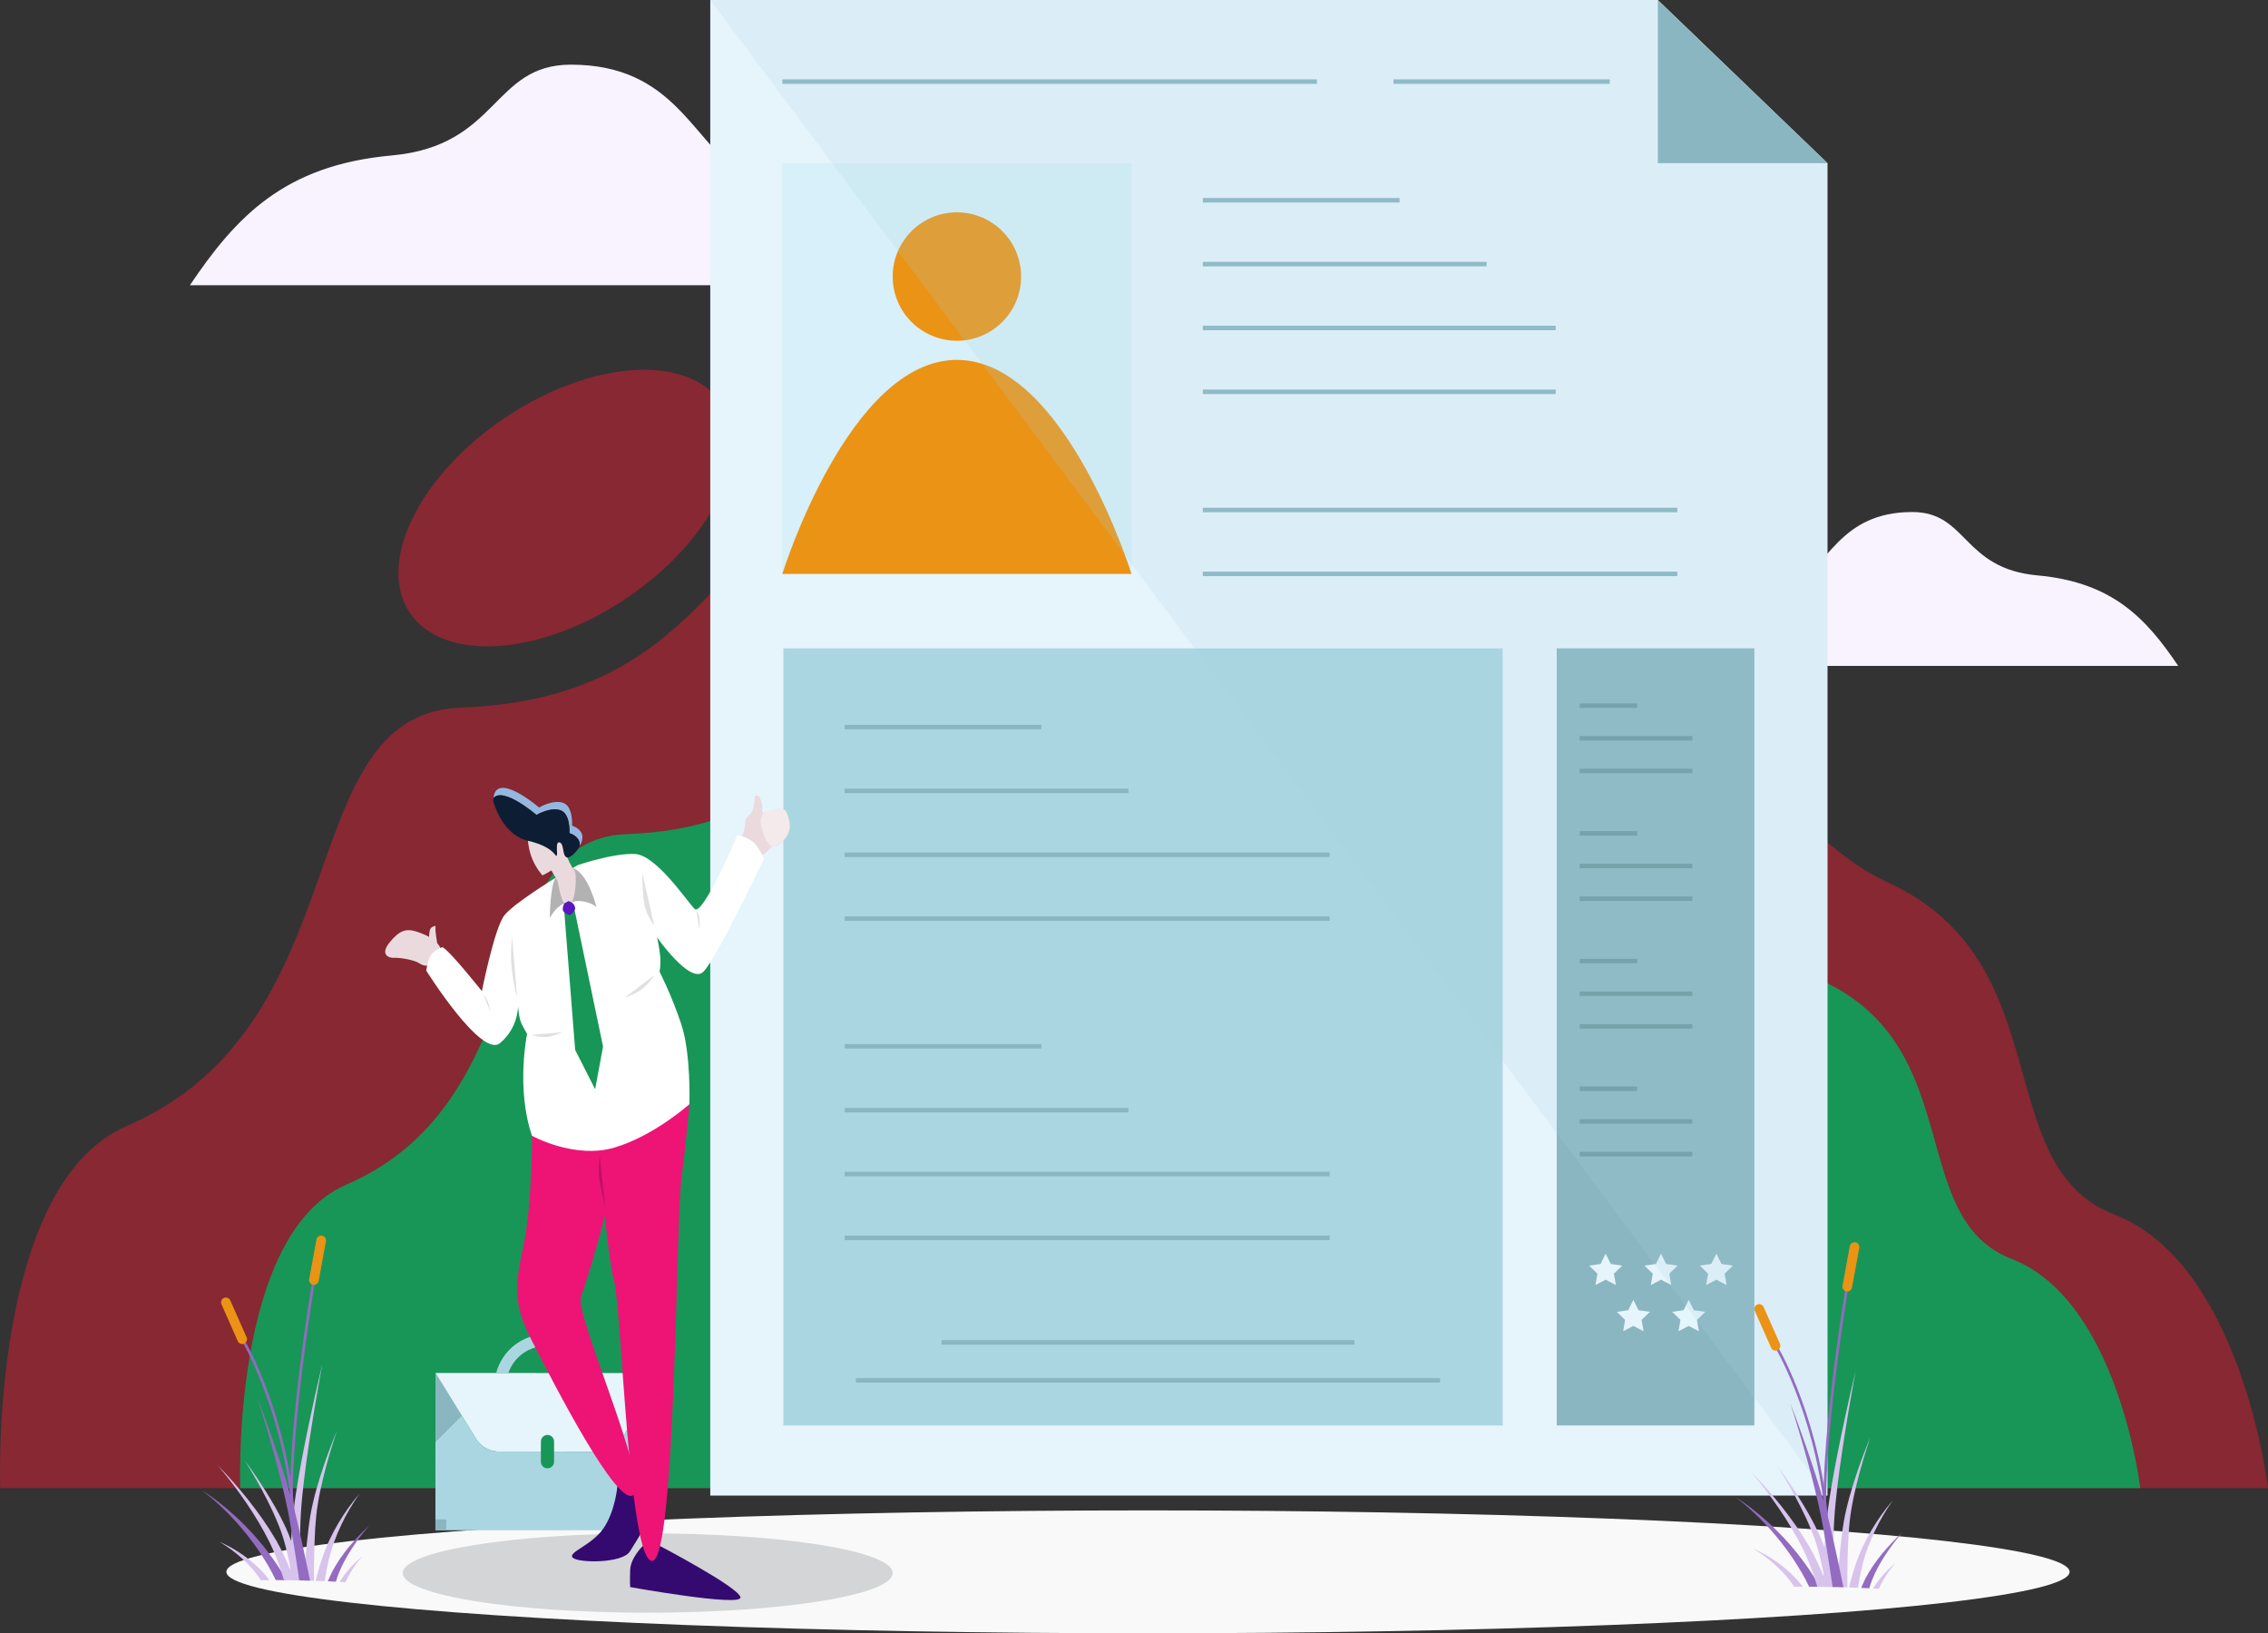 <?xml version="1.0" encoding="utf-8"?>
<!-- Generator: Adobe Illustrator 15.0.0, SVG Export Plug-In . SVG Version: 6.00 Build 0)  -->
<!DOCTYPE svg PUBLIC "-//W3C//DTD SVG 1.1//EN" "http://www.w3.org/Graphics/SVG/1.1/DTD/svg11.dtd">
<svg version="1.1" id="Layer_1" xmlns="http://www.w3.org/2000/svg" xmlns:xlink="http://www.w3.org/1999/xlink" x="0px" y="0px"
	 width="500px" height="360px" viewBox="0 0 500 360" enable-background="new 0 0 500 360" xml:space="preserve">
<rect x="0" y="0" width="500" height="360" fill="#333333" stroke="none"/>
<g>
	<ellipse fill="#F9F9F9" cx="253.084" cy="346.518" rx="203.176" ry="13.547"/>
	<path fill="#F8F3FF" d="M41.866,62.878h188.769c0,0-14.669-32.178-33.488-28.603c-18.819,3.575-21.901,11.441-33.219,4.291
		c-11.318-7.151-15.064-24.312-38.074-24.312c-17.411,0-15.8,17.876-39.524,20.021C62.605,36.421,51.992,47.862,41.866,62.878z"/>
	<path fill="#F8F3FF" d="M480.207,146.806H348.486c0,0,10.236-22.454,23.369-19.958c13.131,2.495,15.281,7.983,23.18,2.994
		c7.896-4.99,10.511-16.965,26.566-16.965c12.149,0,11.025,12.474,27.58,13.971C465.735,128.345,473.142,136.328,480.207,146.806z"
		/>
	
		<ellipse transform="matrix(0.83 -0.558 0.558 0.83 -41.244 88.685)" fill="#872832" cx="124.69" cy="111.921" rx="41.38" ry="23.983"/>
	<path fill="#872832" d="M0.048,328.064H500c0,0-5.793-49.432-33.799-60.283c-28.005-10.85-11.593-55.759-50.149-73.32
		C377.496,176.9,337.68,79.752,258.471,80.946c-105.617,1.591-82.557,72.293-156.887,75.046
		c-38.012,1.408-21.583,69.809-73.652,92.236C-2.416,261.299,0.048,328.064,0.048,328.064z"/>
	<path fill="#189657" d="M52.96,328.064h418.883c0,0-4.854-41.417-28.318-50.508c-23.463-9.091-9.713-46.718-42.018-61.432
		c-32.304-14.713-65.664-96.108-132.029-95.108c-88.49,1.333-69.169,60.571-131.447,62.878
		c-31.848,1.18-18.083,58.488-61.709,77.279C50.896,272.125,52.96,328.064,52.96,328.064z"/>
	<polygon fill="#E6F4FC" points="402.887,35.972 402.887,329.7 156.582,329.7 156.582,0 365.479,0 	"/>
	<polygon fill="#8AB6C1" points="402.887,35.972 365.479,35.972 365.479,0 	"/>
	<rect x="172.473" y="35.972" fill="#D7F0F9" width="76.97" height="90.542"/>
	<circle fill="#EA9315" cx="210.958" cy="60.965" r="14.153"/>
	<path fill="#EA9315" d="M172.473,126.514c0,0,14.649-47.175,38.486-47.175c23.835,0,38.484,47.175,38.484,47.175H172.473z"/>
	<g>
		<rect x="172.473" y="17.49" fill="#8AB6C1" width="117.855" height="0.993"/>
	</g>
	<g>
		<rect x="307.212" y="17.49" fill="#8AB6C1" width="47.672" height="0.993"/>
	</g>
	<g>
		<rect x="265.168" y="43.651" fill="#8AB6C1" width="43.369" height="0.993"/>
	</g>
	<g>
		<rect x="265.168" y="57.728" fill="#8AB6C1" width="62.57" height="0.993"/>
	</g>
	<g>
		<rect x="265.168" y="71.804" fill="#8AB6C1" width="77.798" height="0.993"/>
	</g>
	<g>
		<rect x="265.168" y="85.88" fill="#8AB6C1" width="77.798" height="0.993"/>
	</g>
	<g>
		<rect x="265.168" y="111.941" fill="#8AB6C1" width="104.613" height="0.993"/>
	</g>
	<g>
		<rect x="265.168" y="126.017" fill="#8AB6C1" width="104.613" height="0.994"/>
	</g>
	<rect x="172.701" y="142.932" fill="#AAD6E2" width="158.575" height="171.312"/>
	<rect x="343.193" y="142.932" fill="#8AB6C1" width="43.575" height="171.312"/>
	<g>
		<rect x="186.211" y="159.785" fill="#8AB6C1" width="43.368" height="0.993"/>
	</g>
	<g>
		<rect x="186.211" y="173.861" fill="#8AB6C1" width="62.569" height="0.993"/>
	</g>
	<g>
		<rect x="186.211" y="187.938" fill="#8AB6C1" width="106.931" height="0.994"/>
	</g>
	<g>
		<rect x="186.211" y="202.014" fill="#8AB6C1" width="106.931" height="0.993"/>
	</g>
	<g>
		<rect x="186.211" y="230.166" fill="#8AB6C1" width="43.368" height="0.994"/>
	</g>
	<g>
		<rect x="186.211" y="244.243" fill="#8AB6C1" width="62.569" height="0.993"/>
	</g>
	<g>
		<rect x="186.211" y="258.318" fill="#8AB6C1" width="106.931" height="0.994"/>
	</g>
	<g>
		<rect x="186.211" y="272.396" fill="#8AB6C1" width="106.931" height="0.993"/>
	</g>
	<g>
		<rect x="188.694" y="303.803" fill="#8AB6C1" width="128.78" height="0.992"/>
	</g>
	<g>
		<rect x="207.564" y="295.438" fill="#8AB6C1" width="91.041" height="0.993"/>
	</g>
	<g>
		<rect x="348.263" y="155.067" fill="#6A98A0" width="12.663" height="0.993"/>
	</g>
	<g>
		<rect x="348.263" y="162.268" fill="#6A98A0" width="24.829" height="0.993"/>
	</g>
	<g>
		<rect x="348.263" y="169.468" fill="#6A98A0" width="24.829" height="0.993"/>
	</g>
	<g>
		<rect x="348.263" y="183.221" fill="#6A98A0" width="12.663" height="0.992"/>
	</g>
	<g>
		<rect x="348.263" y="190.42" fill="#6A98A0" width="24.829" height="0.994"/>
	</g>
	<g>
		<rect x="348.263" y="197.621" fill="#6A98A0" width="24.829" height="0.993"/>
	</g>
	<g>
		<rect x="348.263" y="211.373" fill="#6A98A0" width="12.663" height="0.992"/>
	</g>
	<g>
		<rect x="348.263" y="218.573" fill="#6A98A0" width="24.829" height="0.993"/>
	</g>
	<g>
		<rect x="348.263" y="225.773" fill="#6A98A0" width="24.829" height="0.993"/>
	</g>
	<g>
		<rect x="348.263" y="239.525" fill="#6A98A0" width="12.663" height="0.993"/>
	</g>
	<g>
		<rect x="348.263" y="246.727" fill="#6A98A0" width="24.829" height="0.992"/>
	</g>
	<g>
		<rect x="348.263" y="253.926" fill="#6A98A0" width="24.829" height="0.994"/>
	</g>
	<polygon fill="#E6F4FC" points="353.986,276.365 355.111,278.645 357.627,279.01 355.807,280.785 356.236,283.29 353.986,282.107 
		351.736,283.29 352.166,280.785 350.346,279.01 352.861,278.645 	"/>
	<polygon fill="#E6F4FC" points="366.188,276.365 367.312,278.645 369.828,279.01 368.008,280.785 368.438,283.29 366.188,282.107 
		363.938,283.29 364.367,280.785 362.547,279.01 365.062,278.645 	"/>
	<polygon fill="#E6F4FC" points="378.391,276.365 379.516,278.645 382.031,279.01 380.211,280.785 380.641,283.29 378.391,282.107 
		376.14,283.29 376.569,280.785 374.749,279.01 377.266,278.645 	"/>
	<polygon fill="#E6F4FC" points="360.087,286.559 361.213,288.838 363.729,289.203 361.907,290.978 362.338,293.482 
		360.087,292.301 357.837,293.482 358.268,290.978 356.446,289.203 358.962,288.838 	"/>
	<polygon fill="#E6F4FC" points="372.289,286.559 373.414,288.838 375.93,289.203 374.109,290.978 374.539,293.482 372.289,292.301 
		370.039,293.482 370.469,290.978 368.648,289.203 371.164,288.838 	"/>
	<polygon opacity="0.18" fill="#AAD6E2" points="156.582,0 402.887,329.7 402.887,35.972 365.479,35.972 365.479,0 	"/>
	<ellipse fill="#D4D5D6" cx="142.797" cy="346.78" rx="54.008" ry="8.745"/>
	<g>
		<path fill="#936BC1" d="M63.96,330.639c-0.204-17.784,4.724-47.332,4.774-47.629l0.579,0.098
			c-0.05,0.297-4.969,29.793-4.766,47.524L63.96,330.639z"/>
	</g>
	<path fill="#D8C3ED" d="M59.406,348.336c-0.634,0.002-1.271,0.006-1.912,0.014c-0.044-0.072-0.092-0.141-0.138-0.211l-0.427-0.626
		l-0.461-0.606c-0.3-0.411-0.643-0.788-0.969-1.182c-0.685-0.758-1.394-1.504-2.166-2.189c-1.531-1.381-3.204-2.635-5.021-3.66
		c1.929,0.807,3.758,1.866,5.481,3.09c0.868,0.604,1.687,1.282,2.489,1.984c0.385,0.367,0.791,0.719,1.154,1.113l0.56,0.579
		l0.529,0.609C58.828,347.605,59.122,347.967,59.406,348.336z"/>
	<path fill="#936BC1" d="M63.106,348.352c-0.169-0.004-0.338-0.006-0.508-0.006c-0.598-0.006-1.198-0.01-1.802-0.01
		c-0.992-2.104-2.192-4.121-3.495-6.087l-0.323-0.49l-0.339-0.479l-0.679-0.955c-0.458-0.637-0.946-1.248-1.419-1.873
		c-0.986-1.22-1.994-2.428-3.073-3.572c-1.065-1.158-2.185-2.268-3.348-3.332c-0.289-0.27-0.583-0.533-0.881-0.789
		c-0.296-0.264-0.596-0.518-0.902-0.77c-0.612-0.498-1.217-1.01-1.889-1.429c0.704,0.367,1.35,0.833,2,1.282
		c0.325,0.229,0.646,0.462,0.963,0.701c0.319,0.234,0.635,0.477,0.944,0.723c1.252,0.979,2.466,2.008,3.631,3.094
		c1.177,1.072,2.291,2.213,3.389,3.373c0.529,0.6,1.077,1.182,1.59,1.795l0.77,0.922l0.384,0.461l0.368,0.475
		c0.484,0.639,0.996,1.26,1.446,1.924c0.46,0.66,0.94,1.302,1.37,1.99c0.236,0.352,0.459,0.714,0.677,1.077
		c0.2,0.331,0.395,0.663,0.592,0.996C62.753,347.697,62.932,348.024,63.106,348.352z"/>
	<path fill="#D8C3ED" d="M64.876,348.373c-0.098,0-0.198-0.004-0.296-0.004c-0.224-0.002-0.446-0.006-0.669-0.008
		c-0.268-0.006-0.535-0.008-0.804-0.01c-0.169-0.004-0.338-0.006-0.508-0.006c-0.011-0.045-0.025-0.09-0.038-0.133
		c-0.118-0.406-0.239-0.811-0.373-1.208l-0.206-0.629l-0.187-0.575l-0.427-1.19c-0.137-0.397-0.289-0.79-0.446-1.181l-0.467-1.176
		c-0.348-0.763-0.658-1.549-1.046-2.293c-1.488-3.023-3.281-5.941-5.187-8.763c-1.927-2.812-3.983-5.55-6.224-8.14
		c2.419,2.424,4.675,5.016,6.814,7.705c2.125,2.706,4.133,5.502,5.891,8.504l0.331,0.566c0.108,0.188,0.206,0.383,0.308,0.574
		l0.612,1.154l0.567,1.175c0.192,0.391,0.377,0.782,0.548,1.183l0.527,1.192l0.357,0.88l0.133,0.328
		c0.062,0.15,0.123,0.299,0.181,0.45c0.1,0.252,0.196,0.508,0.292,0.763C64.663,347.812,64.77,348.094,64.876,348.373z"/>
	<path fill="#D8C3ED" d="M66.782,348.414c-0.156-0.004-0.31-0.008-0.465-0.012c-0.113-0.002-0.229-0.006-0.342-0.008
		c-0.366-0.008-0.731-0.016-1.098-0.021c-0.098,0-0.198-0.004-0.296-0.004c-0.102-0.533-0.206-1.066-0.314-1.599
		c-0.096-0.485-0.196-0.97-0.296-1.452c-0.05-0.242-0.102-0.486-0.154-0.729c-0.173-0.812-0.356-1.621-0.546-2.428
		c-0.092-0.406-0.198-0.804-0.296-1.207c-0.096-0.406-0.208-0.797-0.323-1.188c-0.209-0.786-0.494-1.557-0.76-2.336
		c-0.298-0.768-0.586-1.543-0.919-2.301c-0.313-0.768-0.669-1.518-1.012-2.275c-0.361-0.748-0.713-1.5-1.096-2.24
		c-0.75-1.486-1.541-2.955-2.368-4.406c-0.833-1.445-1.666-2.896-2.602-4.279c1.037,1.314,1.975,2.701,2.914,4.088
		c0.935,1.391,1.835,2.804,2.698,4.242c0.438,0.715,0.85,1.448,1.271,2.178c0.4,0.74,0.815,1.471,1.19,2.227
		c0.396,0.746,0.748,1.516,1.111,2.281c0.333,0.782,0.685,1.555,0.967,2.367c0.048,0.129,0.094,0.256,0.141,0.383v0.002
		c0.102,0.274,0.198,0.548,0.283,0.82c0.131,0.4,0.267,0.801,0.39,1.205c0.067,0.211,0.133,0.422,0.198,0.637
		c0.185,0.592,0.363,1.186,0.537,1.779c0.223,0.77,0.442,1.539,0.656,2.311C66.432,347.104,66.611,347.759,66.782,348.414z"/>
	<path fill="#D8C3ED" d="M71.049,300.748c-0.34,1.835-0.669,3.67-0.99,5.508c-0.521,2.985-1.016,5.975-1.483,8.967
		c-0.756,4.832-1.442,9.682-1.935,14.527c-0.237,2.43-0.402,4.831-0.446,7.268c-0.01,0.402-0.018,0.807-0.021,1.208
		c-0.03,2.028-0.015,4.063,0.023,6.095c0.015,0.709,0.033,1.419,0.054,2.129c0.018,0.652,0.039,1.302,0.065,1.953
		c-0.113-0.002-0.229-0.006-0.342-0.008c-0.366-0.008-0.731-0.016-1.098-0.021c-0.098,0-0.198-0.004-0.296-0.004
		c-0.224-0.002-0.446-0.006-0.669-0.008c0.009-0.789,0.023-1.58,0.042-2.369c0.004-0.226,0.01-0.449,0.018-0.674
		c0.005-0.336,0.015-0.674,0.025-1.01c0.048-1.537,0.109-3.075,0.192-4.611v-0.002c0.035-0.646,0.073-1.293,0.117-1.939
		c0.018-0.276,0.037-0.552,0.058-0.826c0.042-0.607,0.09-1.218,0.148-1.829v-0.006c0.081-0.887,0.177-1.774,0.287-2.661
		c0.016-0.125,0.031-0.251,0.046-0.373c0-0.003,0-0.003,0-0.003c0.104-0.835,0.219-1.663,0.342-2.488
		c0.74-4.864,1.669-9.679,2.667-14.478c0.614-2.939,1.248-5.871,1.91-8.799C70.182,304.443,70.611,302.595,71.049,300.748z"/>
	<path fill="#D8C3ED" d="M74.276,315.42c-1.19,3.508-2.223,7.066-3.092,10.652c-0.433,1.795-0.813,3.6-1.108,5.41
		c-0.302,1.811-0.473,3.623-0.59,5.459c-0.209,3.673-0.268,7.363-0.265,11.056v0.487c-0.289-0.01-0.577-0.02-0.866-0.027
		c-0.456-0.014-0.912-0.027-1.368-0.039c0.01-0.166,0.02-0.328,0.031-0.494c0.096-1.453,0.202-2.906,0.321-4.359
		c0.187-2.254,0.408-4.51,0.687-6.762c0.239-1.851,0.541-3.712,0.972-5.533c0.421-1.823,0.925-3.615,1.479-5.391
		C71.588,322.33,72.857,318.844,74.276,315.42z"/>
	<path fill="#D8C3ED" d="M79.284,329.328c-0.821,1.049-1.523,2.184-2.2,3.324c-0.671,1.146-1.291,2.319-1.854,3.516
		c-0.563,1.194-1.085,2.408-1.525,3.646c-0.236,0.613-0.427,1.242-0.629,1.865c-0.1,0.312-0.179,0.629-0.269,0.944
		c-0.086,0.315-0.181,0.625-0.252,0.948c-0.404,1.65-0.727,3.319-0.981,4.998c-0.658-0.027-1.317-0.053-1.979-0.072
		c0.435-1.805,0.946-3.592,1.554-5.346c0.102-0.32,0.23-0.639,0.35-0.955c0.123-0.317,0.234-0.639,0.367-0.951
		c0.269-0.622,0.523-1.25,0.821-1.855c0.569-1.225,1.211-2.411,1.894-3.568c0.681-1.158,1.416-2.281,2.194-3.368
		C77.561,331.369,78.369,330.301,79.284,329.328z"/>
	<path fill="#936BC1" d="M81.359,336.363c-1.409,1.614-2.698,3.328-3.852,5.113c-1.16,1.778-2.166,3.651-2.916,5.584
		c-0.098,0.24-0.169,0.486-0.256,0.729c-0.081,0.246-0.167,0.482-0.238,0.74c-0.016,0.053-0.031,0.102-0.046,0.154
		c-0.589-0.029-1.181-0.059-1.773-0.082c0.088-0.213,0.177-0.424,0.267-0.635c0.1-0.25,0.225-0.504,0.344-0.756
		c0.121-0.252,0.231-0.508,0.362-0.752c1.033-1.96,2.285-3.75,3.664-5.418c0.685-0.836,1.402-1.641,2.145-2.422
		C79.802,337.841,80.562,337.082,81.359,336.363z"/>
	<path fill="#D8C3ED" d="M79.894,343.141c-1.056,1.074-1.912,2.307-2.662,3.584c-0.367,0.642-0.717,1.292-1.023,1.963
		c-0.018,0.035-0.035,0.07-0.05,0.107c-0.429-0.023-0.859-0.047-1.292-0.068c0.125-0.199,0.252-0.395,0.387-0.586
		c0.427-0.638,0.896-1.245,1.377-1.838C77.607,345.13,78.677,344.031,79.894,343.141z"/>
	<path fill="#EA9315" d="M69.011,283.238L69.011,283.238c-0.578-0.107-0.96-0.662-0.854-1.24l1.607-8.732
		c0.106-0.578,0.661-0.96,1.239-0.854l0,0c0.578,0.106,0.96,0.661,0.854,1.239l-1.607,8.732
		C70.144,282.961,69.589,283.344,69.011,283.238z"/>
	<g>
		<path fill="#936BC1" d="M64.575,336.137c-1.333-23.299-10.838-39.79-10.934-39.953l0.507-0.297
			c0.097,0.164,9.671,16.77,11.013,40.217L64.575,336.137z"/>
	</g>
	<path fill="#EA9315" d="M53.82,296.199L53.82,296.199c-0.537,0.238-1.166-0.005-1.404-0.542l-3.593-8.12
		c-0.238-0.537,0.004-1.165,0.542-1.402l0,0c0.537-0.238,1.166,0.004,1.403,0.541l3.594,8.12
		C54.6,295.333,54.357,295.961,53.82,296.199z"/>
	<path fill="#936BC1" d="M68.355,348.457c-0.456-0.014-0.912-0.027-1.368-0.039c-0.069-0.002-0.136-0.004-0.206-0.004
		c-0.156-0.004-0.31-0.008-0.465-0.012c-0.113-0.002-0.229-0.006-0.342-0.008c-0.102-0.705-0.208-1.412-0.313-2.119
		c-0.196-1.305-0.395-2.611-0.602-3.916c-0.135-0.864-0.273-1.727-0.416-2.588l-0.338-2.016l-0.208-1.227l-0.285-1.621l-0.306-1.607
		c-0.429-2.141-0.904-4.281-1.433-6.408c-0.519-2.129-1.079-4.254-1.664-6.37c-1.162-4.22-2.412-8.419-3.746-12.593
		c-0.004-0.016-0.01-0.029-0.014-0.045c0.006,0.016,0.012,0.029,0.018,0.045c1.563,4.094,3.05,8.22,4.444,12.379
		c0.704,2.088,1.383,4.182,2.025,6.293c0.277,0.902,0.546,1.805,0.806,2.714v0.002c0.004,0.013,0.007,0.028,0.011,0.044v0.002
		c0.122,0.424,0.241,0.847,0.358,1.271c0.166,0.598,0.327,1.196,0.484,1.799c0.044,0.162,0.085,0.326,0.129,0.49
		c0,0.002,0.002,0.004,0.002,0.006c0.004,0.015,0.008,0.032,0.012,0.047l0.4,1.614l0.375,1.609l0.459,2.025l0.271,1.2
		c0.308,1.379,0.604,2.758,0.894,4.139c0.166,0.775,0.327,1.55,0.489,2.324C68.005,346.745,68.182,347.602,68.355,348.457z"/>
	<g>
		<path fill="#936BC1" d="M402,332.095c-0.203-17.784,4.725-47.331,4.773-47.628l0.58,0.098c-0.051,0.295-4.969,29.793-4.767,47.523
			L402,332.095z"/>
	</g>
	<path fill="#D8C3ED" d="M397.446,349.791c-0.635,0.002-1.271,0.006-1.911,0.014c-0.045-0.07-0.093-0.141-0.139-0.209l-0.428-0.627
		l-0.461-0.605c-0.301-0.412-0.643-0.789-0.969-1.184c-0.686-0.757-1.395-1.504-2.166-2.188c-1.531-1.381-3.204-2.635-5.021-3.66
		c1.929,0.806,3.758,1.865,5.48,3.088c0.867,0.604,1.688,1.283,2.488,1.985c0.385,0.367,0.791,0.72,1.154,1.114l0.561,0.578
		l0.528,0.609C396.867,349.061,397.162,349.422,397.446,349.791z"/>
	<path fill="#936BC1" d="M401.146,349.807c-0.17-0.004-0.338-0.006-0.508-0.006c-0.598-0.006-1.198-0.01-1.803-0.01
		c-0.992-2.104-2.191-4.121-3.494-6.086l-0.322-0.49l-0.339-0.479l-0.679-0.956c-0.458-0.637-0.946-1.249-1.42-1.874
		c-0.986-1.219-1.994-2.426-3.072-3.57c-1.066-1.158-2.186-2.268-3.35-3.334c-0.287-0.269-0.582-0.531-0.88-0.787
		c-0.296-0.264-0.597-0.518-0.902-0.77c-0.611-0.498-1.218-1.01-1.889-1.43c0.704,0.367,1.351,0.833,2.001,1.283
		c0.324,0.229,0.646,0.461,0.963,0.699c0.319,0.235,0.635,0.478,0.944,0.725c1.252,0.979,2.466,2.007,3.632,3.094
		c1.176,1.07,2.289,2.211,3.388,3.373c0.528,0.598,1.077,1.182,1.591,1.795l0.77,0.921l0.385,0.462l0.367,0.475
		c0.484,0.639,0.996,1.26,1.445,1.924c0.46,0.659,0.941,1.301,1.369,1.99c0.237,0.352,0.461,0.713,0.678,1.076
		c0.199,0.33,0.395,0.664,0.592,0.996C400.793,349.152,400.971,349.48,401.146,349.807z"/>
	<path fill="#D8C3ED" d="M402.916,349.83c-0.098-0.002-0.198-0.004-0.297-0.004c-0.223-0.004-0.445-0.008-0.669-0.01
		c-0.267-0.006-0.534-0.008-0.804-0.01c-0.17-0.004-0.338-0.006-0.508-0.006c-0.012-0.043-0.025-0.088-0.039-0.133
		c-0.117-0.404-0.238-0.809-0.373-1.207l-0.205-0.629l-0.187-0.574l-0.427-1.191c-0.137-0.398-0.289-0.79-0.446-1.18l-0.468-1.176
		c-0.348-0.764-0.658-1.551-1.046-2.295c-1.489-3.022-3.281-5.939-5.187-8.762c-1.928-2.812-3.983-5.551-6.225-8.139
		c2.42,2.424,4.676,5.016,6.814,7.704c2.125,2.706,4.133,5.503,5.891,8.505l0.331,0.564c0.107,0.189,0.206,0.383,0.308,0.576
		l0.611,1.153l0.568,1.175c0.191,0.391,0.377,0.783,0.547,1.184l0.527,1.191l0.357,0.879l0.133,0.329
		c0.062,0.15,0.123,0.298,0.182,0.45c0.1,0.252,0.195,0.508,0.291,0.764C402.703,349.27,402.811,349.549,402.916,349.83z"/>
	<path fill="#D8C3ED" d="M404.821,349.871c-0.155-0.004-0.31-0.008-0.466-0.012c-0.113-0.002-0.229-0.006-0.342-0.008
		c-0.365-0.008-0.73-0.016-1.098-0.021c-0.098-0.002-0.198-0.004-0.297-0.004c-0.102-0.535-0.205-1.066-0.312-1.6
		c-0.097-0.484-0.197-0.969-0.297-1.452c-0.05-0.242-0.102-0.486-0.154-0.729c-0.172-0.812-0.355-1.622-0.545-2.427
		c-0.094-0.406-0.199-0.805-0.297-1.208c-0.096-0.406-0.207-0.796-0.322-1.187c-0.211-0.787-0.495-1.559-0.76-2.337
		c-0.299-0.768-0.588-1.542-0.92-2.3c-0.313-0.768-0.67-1.518-1.012-2.275c-0.361-0.748-0.713-1.5-1.096-2.24
		c-0.75-1.486-1.541-2.957-2.367-4.406c-0.834-1.446-1.666-2.896-2.603-4.279c1.036,1.313,1.976,2.7,2.913,4.087
		c0.936,1.39,1.836,2.804,2.699,4.242c0.438,0.716,0.85,1.448,1.271,2.177c0.399,0.74,0.815,1.472,1.19,2.228
		c0.396,0.746,0.748,1.516,1.111,2.28c0.333,0.783,0.686,1.557,0.968,2.368c0.048,0.129,0.095,0.256,0.141,0.383v0.001
		c0.102,0.275,0.198,0.549,0.282,0.822c0.131,0.4,0.268,0.8,0.391,1.203c0.067,0.212,0.133,0.424,0.197,0.637
		c0.186,0.593,0.364,1.188,0.537,1.781c0.223,0.77,0.443,1.539,0.656,2.311C404.472,348.559,404.65,349.215,404.821,349.871z"/>
	<path fill="#D8C3ED" d="M409.09,302.205c-0.342,1.834-0.67,3.669-0.991,5.508c-0.521,2.984-1.015,5.973-1.483,8.965
		c-0.756,4.834-1.441,9.682-1.934,14.529c-0.236,2.428-0.402,4.83-0.447,7.268c-0.009,0.401-0.017,0.805-0.021,1.207
		c-0.03,2.029-0.015,4.064,0.022,6.095c0.016,0.71,0.033,1.419,0.055,2.13c0.018,0.65,0.038,1.301,0.064,1.953
		c-0.113-0.002-0.229-0.006-0.342-0.008c-0.365-0.008-0.73-0.016-1.098-0.021c-0.098-0.002-0.198-0.004-0.297-0.004
		c-0.223-0.004-0.445-0.008-0.669-0.01c0.01-0.787,0.022-1.578,0.042-2.369c0.004-0.225,0.01-0.447,0.018-0.673
		c0.006-0.337,0.016-0.673,0.025-1.01c0.048-1.536,0.109-3.075,0.192-4.612v-0.001c0.034-0.646,0.073-1.292,0.117-1.938
		c0.017-0.277,0.036-0.553,0.058-0.827c0.042-0.608,0.09-1.218,0.148-1.829v-0.006c0.08-0.887,0.176-1.775,0.286-2.662
		c0.015-0.125,0.03-0.25,0.046-0.373c0-0.002,0-0.002,0-0.002c0.104-0.834,0.219-1.663,0.343-2.488
		c0.74-4.863,1.669-9.68,2.667-14.478c0.613-2.938,1.248-5.872,1.91-8.798C408.222,305.898,408.65,304.051,409.09,302.205z"/>
	<path fill="#D8C3ED" d="M412.316,316.877c-1.19,3.508-2.223,7.065-3.093,10.652c-0.433,1.795-0.813,3.598-1.107,5.41
		c-0.302,1.81-0.474,3.623-0.591,5.458c-0.209,3.673-0.268,7.364-0.266,11.056v0.486c-0.288-0.01-0.576-0.02-0.865-0.027
		c-0.455-0.012-0.912-0.025-1.367-0.037c0.01-0.166,0.02-0.33,0.031-0.494c0.096-1.454,0.201-2.906,0.32-4.36
		c0.188-2.254,0.408-4.51,0.688-6.762c0.238-1.851,0.54-3.712,0.971-5.533c0.421-1.823,0.925-3.616,1.479-5.391
		C409.628,323.787,410.896,320.3,412.316,316.877z"/>
	<path fill="#D8C3ED" d="M417.324,330.785c-0.821,1.049-1.523,2.184-2.2,3.323c-0.671,1.146-1.29,2.319-1.854,3.516
		c-0.562,1.194-1.084,2.407-1.524,3.646c-0.236,0.613-0.427,1.242-0.629,1.865c-0.101,0.312-0.179,0.629-0.27,0.944
		c-0.087,0.315-0.181,0.625-0.251,0.948c-0.404,1.649-0.729,3.319-0.981,4.999c-0.657-0.027-1.317-0.053-1.979-0.074
		c0.436-1.805,0.947-3.59,1.555-5.344c0.102-0.322,0.23-0.639,0.35-0.956c0.123-0.317,0.234-0.639,0.367-0.95
		c0.27-0.623,0.523-1.25,0.822-1.855c0.568-1.226,1.211-2.412,1.894-3.57c0.681-1.157,1.415-2.28,2.194-3.367
		C415.602,332.826,416.408,331.756,417.324,330.785z"/>
	<path fill="#936BC1" d="M419.399,337.82c-1.409,1.613-2.698,3.326-3.853,5.111c-1.159,1.779-2.166,3.652-2.915,5.586
		c-0.099,0.24-0.169,0.486-0.256,0.729c-0.081,0.246-0.167,0.482-0.239,0.74c-0.015,0.053-0.03,0.102-0.045,0.154
		c-0.589-0.029-1.182-0.059-1.773-0.084c0.088-0.211,0.177-0.422,0.268-0.635c0.1-0.25,0.225-0.504,0.344-0.756
		c0.121-0.252,0.23-0.508,0.361-0.751c1.033-1.96,2.285-3.75,3.664-5.417c0.684-0.838,1.402-1.641,2.145-2.422
		C417.842,339.297,418.602,338.537,419.399,337.82z"/>
	<path fill="#D8C3ED" d="M417.934,344.598c-1.056,1.072-1.912,2.306-2.662,3.582c-0.367,0.643-0.717,1.293-1.022,1.965
		c-0.017,0.033-0.034,0.07-0.05,0.107c-0.43-0.023-0.859-0.047-1.293-0.07c0.125-0.197,0.252-0.395,0.387-0.584
		c0.428-0.639,0.896-1.246,1.377-1.838C415.647,346.586,416.717,345.488,417.934,344.598z"/>
	<path fill="#EA9315" d="M407.051,284.693L407.051,284.693c-0.578-0.105-0.961-0.66-0.854-1.238l1.606-8.732
		c0.106-0.578,0.661-0.961,1.239-0.854l0,0c0.578,0.105,0.96,0.66,0.854,1.238l-1.607,8.732
		C408.184,284.418,407.629,284.801,407.051,284.693z"/>
	<g>
		<path fill="#936BC1" d="M402.615,337.593c-1.334-23.299-10.838-39.79-10.934-39.954l0.506-0.296
			c0.097,0.165,9.672,16.77,11.014,40.216L402.615,337.593z"/>
	</g>
	<path fill="#EA9315" d="M391.859,297.656L391.859,297.656c-0.537,0.237-1.166-0.006-1.403-0.543l-3.594-8.119
		c-0.237-0.537,0.005-1.166,0.542-1.404l0,0c0.537-0.237,1.166,0.006,1.404,0.543l3.594,8.119
		C392.641,296.789,392.396,297.418,391.859,297.656z"/>
	<path fill="#936BC1" d="M406.395,349.912c-0.455-0.012-0.912-0.025-1.367-0.037c-0.069-0.002-0.137-0.004-0.206-0.004
		c-0.155-0.004-0.31-0.008-0.466-0.012c-0.113-0.002-0.229-0.006-0.342-0.008c-0.102-0.705-0.207-1.414-0.312-2.119
		c-0.197-1.307-0.395-2.611-0.604-3.918c-0.134-0.863-0.272-1.725-0.414-2.586l-0.339-2.016l-0.208-1.227l-0.285-1.622l-0.305-1.608
		c-0.43-2.14-0.904-4.28-1.434-6.407c-0.52-2.129-1.078-4.255-1.663-6.37c-1.161-4.219-2.411-8.42-3.747-12.593
		c-0.004-0.015-0.01-0.028-0.013-0.044c0.005,0.016,0.011,0.029,0.017,0.044c1.564,4.095,3.051,8.22,4.445,12.38
		c0.703,2.086,1.383,4.181,2.025,6.293c0.276,0.901,0.546,1.803,0.805,2.713v0.002c0.004,0.014,0.008,0.029,0.012,0.045v0.002
		c0.121,0.422,0.24,0.846,0.357,1.271c0.166,0.598,0.328,1.195,0.485,1.797c0.044,0.164,0.085,0.328,0.129,0.491
		c0,0.001,0.002,0.003,0.002,0.005c0.003,0.016,0.007,0.033,0.012,0.049l0.399,1.613l0.375,1.609l0.46,2.025l0.271,1.2
		c0.308,1.379,0.604,2.758,0.894,4.139c0.166,0.774,0.328,1.55,0.488,2.325C406.045,348.201,406.222,349.057,406.395,349.912z"/>
	<polygon fill="#8AB6C1" points="96.005,302.679 101.779,312.051 95.999,317.83 	"/>
	<polygon fill="#8AB6C1" points="144.984,302.696 144.978,317.848 139.622,312.635 	"/>
	<path fill="#E6F4FC" d="M144.984,302.696l-5.362,9.938l-2.268,4.205c-0.193,0.361-0.42,0.697-0.679,1.006
		c-1.137,1.363-2.837,2.178-4.655,2.177l-21.954-0.008c-1.812-0.001-3.511-0.812-4.65-2.181c-0.184-0.219-0.352-0.455-0.504-0.701
		l-3.133-5.082l-5.774-9.372L144.984,302.696z"/>
	<path fill="#AAD6E2" d="M144.978,317.848l-0.007,19.51l-48.979-0.018l0.007-19.51l5.78-5.779l3.133,5.082
		c0.152,0.246,0.321,0.482,0.504,0.701c1.139,1.369,2.838,2.18,4.65,2.181l21.954,0.008c1.818,0.001,3.518-0.813,4.655-2.177
		c0.259-0.309,0.486-0.645,0.679-1.006l2.268-4.205L144.978,317.848z"/>
	<rect x="95.992" y="334.954" fill="#8AB6C1" width="2.388" height="2.387"/>
	<rect x="142.583" y="334.969" fill="#8AB6C1" width="2.388" height="2.389"/>
	
		<rect x="136.483" y="329.864" fill="none" stroke="#000000" stroke-width="0.75" stroke-miterlimit="10" width="5.118" height="3.029"/>
	<path fill="#189657" d="M120.697,323.702L120.697,323.702c-0.802-0.001-1.453-0.651-1.453-1.453l0.002-4.462
		c0-0.803,0.651-1.453,1.453-1.453l0,0c0.802,0.001,1.453,0.651,1.452,1.453l-0.001,4.463
		C122.149,323.053,121.499,323.703,120.697,323.702z"/>
	<path fill="#AAD6E2" d="M131.606,302.691l-2.69-0.001c-1.207-3.49-4.521-5.997-8.422-5.999s-7.217,2.504-8.423,5.993l-2.689-0.001
		c1.294-4.928,5.781-8.562,11.114-8.561C125.832,294.125,130.316,297.763,131.606,302.691z"/>
	<path fill="#340A70" d="M136.104,327.697c0,0-0.466,5.436-3.058,9.223c-2.591,3.788-7.974,5.283-6.778,6.479
		c1.196,1.196,10.976,1.296,12.614-1.396c1.639-2.691,6.922-10.566,5.626-13.357s-4.335-3.09-4.335-3.09h-2.642L136.104,327.697z"/>
	<path fill="#340A70" d="M141.705,340.824c0,0-2.678,2.575-2.778,5.266c-0.1,2.691,0,3.789,0,3.789s24.421,4.385,24.321,2.291
		c-0.1-2.092-17.739-11.346-17.739-11.346H141.705z"/>
	<path fill="#ED1476" d="M151.985,243.424c0,0-0.598,7.375-1.794,16.745s-1.196,83.529-6.379,83.928
		c-5.183,0.399-6.778-55.42-8.373-61.401c-1.595-5.98-3.588-29.105-3.389-32.494s0.199-3.389,0.199-3.389L151.985,243.424z"/>
	<path fill="#ED1476" d="M117.297,250.4c0,0,0,14.951-1.794,23.724c-1.794,8.771-2.791,12.56,1.794,21.53
		c4.585,8.971,18.843,36.917,22.38,33.908c3.536-3.009-13.01-39.889-11.615-43.677s5.582-17.477,6.778-24.653l-2.805-18.873
		L117.297,250.4z"/>
	<path fill="#EADADE" d="M168.029,188.479c0,0,0.469-0.11,1.1-0.742s0.731-1.13,1.662-1.196c0.93-0.066,2.957-1.728,2.824-4.386
		c-0.133-2.658-0.697-3.721-1.844-3.721c-1.146,0-3.995,1.246-3.742,0.349c0.253-0.897-0.345-2.991-0.793-3.29
		c-0.449-0.299-0.848,0-0.848,0s-0.05,2.093-0.498,3.189c-0.449,1.097-1.545,1.346-1.595,2.442c-0.05,1.097-0.198,2.638-0.896,3.139
		l0.547,3.041L168.029,188.479z"/>
	<path fill="#F4E9EB" d="M168.51,179.103c0,0-1.324,0.528-0.576,3.519c0.747,2.99,1.988,4.271,2.857,3.92
		c0.869-0.35,3.97-2.076,3.223-5.516C173.266,177.587,172.525,177.756,168.51,179.103z"/>
	<path fill="#EADADE" d="M94.166,212.885c0,0-0.791,0.112-1.787-0.561c-0.997-0.673-4.112-1.246-5.482-1.172
		c-1.371,0.076-3.115-0.822-0.972-3.438c2.143-2.617,3.638-3.115,6.055-2.293c2.417,0.822,4.33,1.874,5.118,3.553l-0.458,2.652
		L94.166,212.885z"/>
	<path fill="#EADADE" d="M94.596,206.543c0,0,0-1.67,0.474-2.019c0.473-0.349,1.071-0.673,0.947,0s0.37,3.393,0.37,3.393
		l-1.491,0.345L94.596,206.543z"/>
	<path fill="#FFFFFF" d="M122.215,193.685c0,0-8.805,5.382-10.998,8.073s-4.984,16.746-4.984,16.746s-6.878-8.705-8.672-9.701
		c0,0-1.595,0.465-2.459,1.66c-0.864,1.197-1.129,3.522-1.129,3.522s12.161,19.37,16.247,15.981
		c4.087-3.389,3.987-8.174,3.987-8.174s0.149,2.643,0.797,3.938c0.648,1.296,1.196,2.193,1.196,2.193s-2.492,12.11,1.096,22.477
		c0,0,9.37,5.184,18.141,2.592c8.772-2.592,16.546-9.568,16.546-9.568s0.399-11.064-1.794-17.643
		c-2.193-6.58-4.785-11.562-4.785-11.562s0.299-1.446,0.149-3.34c-0.149-1.895-0.697-4.236-0.697-4.236s7.326,10.466,10.217,7.576
		c2.891-2.892,13.356-24.92,13.356-24.92s-1.295-2.891-2.592-3.838c-1.295-0.947-3.239-1.445-3.239-1.445
		s-7.692,18.208-9.486,16.348c-1.794-1.861-8.439-11.828-13.091-12.094c-4.652-0.267-12.599,2.425-12.599,2.425L122.215,193.685z"/>
	<path fill="#EADADE" d="M116.397,185.351c0,0,0.109,2.072,1.018,4.181c0.909,2.107,2.181,3.453,2.181,3.453
		s4.362-2.072,6.034-4.762l-0.582-3.199l-3.708-2.98l-2.908,0.727L116.397,185.351z"/>
	<path fill="#B2B2B2" d="M124.43,199.147c0,0-0.72,0.235-1.601,1.05c-0.762,0.703-1.633,2.159-1.633,2.159s0.079-7.171,1.317-8.843
		c0,0,1.313,0.246,1.413,0.271c0.1,0.024,1.096,2.417,1.096,2.417L124.43,199.147z"/>
	<path fill="#B2B2B2" d="M125.997,198.928c0,0,0.895-0.508,2.713-0.185c1.819,0.323,2.791,1.222,2.791,1.222
		s-1.853-7.586-5.254-8.595l-0.012,1.982L125.997,198.928z"/>
	<path fill="#94B7E0" d="M127.811,186.501c0.024-0.193,0.029-0.378,0.005-0.546c-0.244-1.748-2.279-2.279-2.279-2.279
		s0.293-4.216-1.937-5.041c-2.23-0.824-5.333,1.018-5.333,1.018s-7.3-6.287-9.475-3.72c0.566-6.078,10.056,2.085,10.056,2.085
		s3.099-1.842,5.329-1.018s1.942,5.041,1.942,5.041s2.036,0.536,2.274,2.278C128.476,184.941,128.228,185.736,127.811,186.501z"/>
	<path fill="#0D1D33" d="M127.811,186.501c-0.74,1.38-2.017,2.647-2.766,2.522c-1.172-0.193-0.576-2.91-1.644-3.297
		c-0.646-0.233-0.651,0.734-0.621,1.623c0.02,0.582,0.06,1.133-0.055,1.287c-0.104,0.134-0.193-0.061-0.526-0.433
		c-0.605-0.685-2.021-1.981-5.8-2.854c-5.82-1.347-7.637-8.686-7.637-8.686c-0.005-0.263,0.005-0.506,0.029-0.73
		c2.175-2.567,9.475,3.72,9.475,3.72s3.104-1.842,5.333-1.018c2.229,0.824,1.937,5.041,1.937,5.041s2.036,0.531,2.279,2.279
		C127.84,186.123,127.835,186.308,127.811,186.501z"/>
	<path fill="#EADADE" d="M125.042,189.023c0,0,0.959,2.217,1.578,2.834c0.618,0.618,0.429,7.271-1.316,7.634
		c-1.745,0.364-2.084-4.762-2.484-5.452c-0.4-0.691-1.624-2.764-1.624-2.764l1.381-2.244L125.042,189.023z"/>
	<polygon fill="#189657" points="124.409,201.121 126.801,231.462 131.202,240.134 132.947,230.715 126.685,200.67 	"/>
	<path fill="#5B16BF" d="M124.43,199.147c0,0-0.369,0.534-0.362,1.349c0.007,0.814,1.569,1.246,1.569,1.246s1.329-0.848,1.146-1.678
		c-0.183-0.832-0.786-1.137-0.786-1.137l-0.659-0.293L124.43,199.147z"/>
	<path fill="#E0E0E0" d="M113.999,219.705c0,0-0.619-1.737-1.115-5.545c-0.497-3.807,0-7.613,0-7.613L113.999,219.705z"/>
	<path fill="#E0E0E0" d="M144.25,204.133l-2.648-11.656c0,0,0,5.351,0.579,7.488C142.761,202.102,144.25,204.133,144.25,204.133z"/>
	<path fill="#E0E0E0" d="M144.25,214.967c0,0-1.324,2.174-3,3.291c-1.676,1.117-3.6,1.738-3.6,1.738L144.25,214.967z"/>
	<path fill="#E0E0E0" d="M117.062,228.148c0,0,1.904,0.578,3.435,0.454c1.531-0.124,3.435-1.034,3.435-1.034L117.062,228.148z"/>
	<path fill="#E0E0E0" d="M154.224,204.975c0,0,0.083-1.242,0-2.359c-0.083-1.117-0.704-1.779-0.704-1.779L154.224,204.975z"/>
	<path fill="#E0E0E0" d="M108.072,223.037c0,0-0.093-1.086-0.465-2.049c-0.373-0.962-1.055-1.831-1.055-1.831L108.072,223.037z"/>
	<path fill="#BC1166" d="M133.429,266.178c0,0-1.318-5.38-1.393-7.325c-0.076-1.944,0.172-4.097,0.172-4.097L133.429,266.178z"/>
</g>
</svg>
